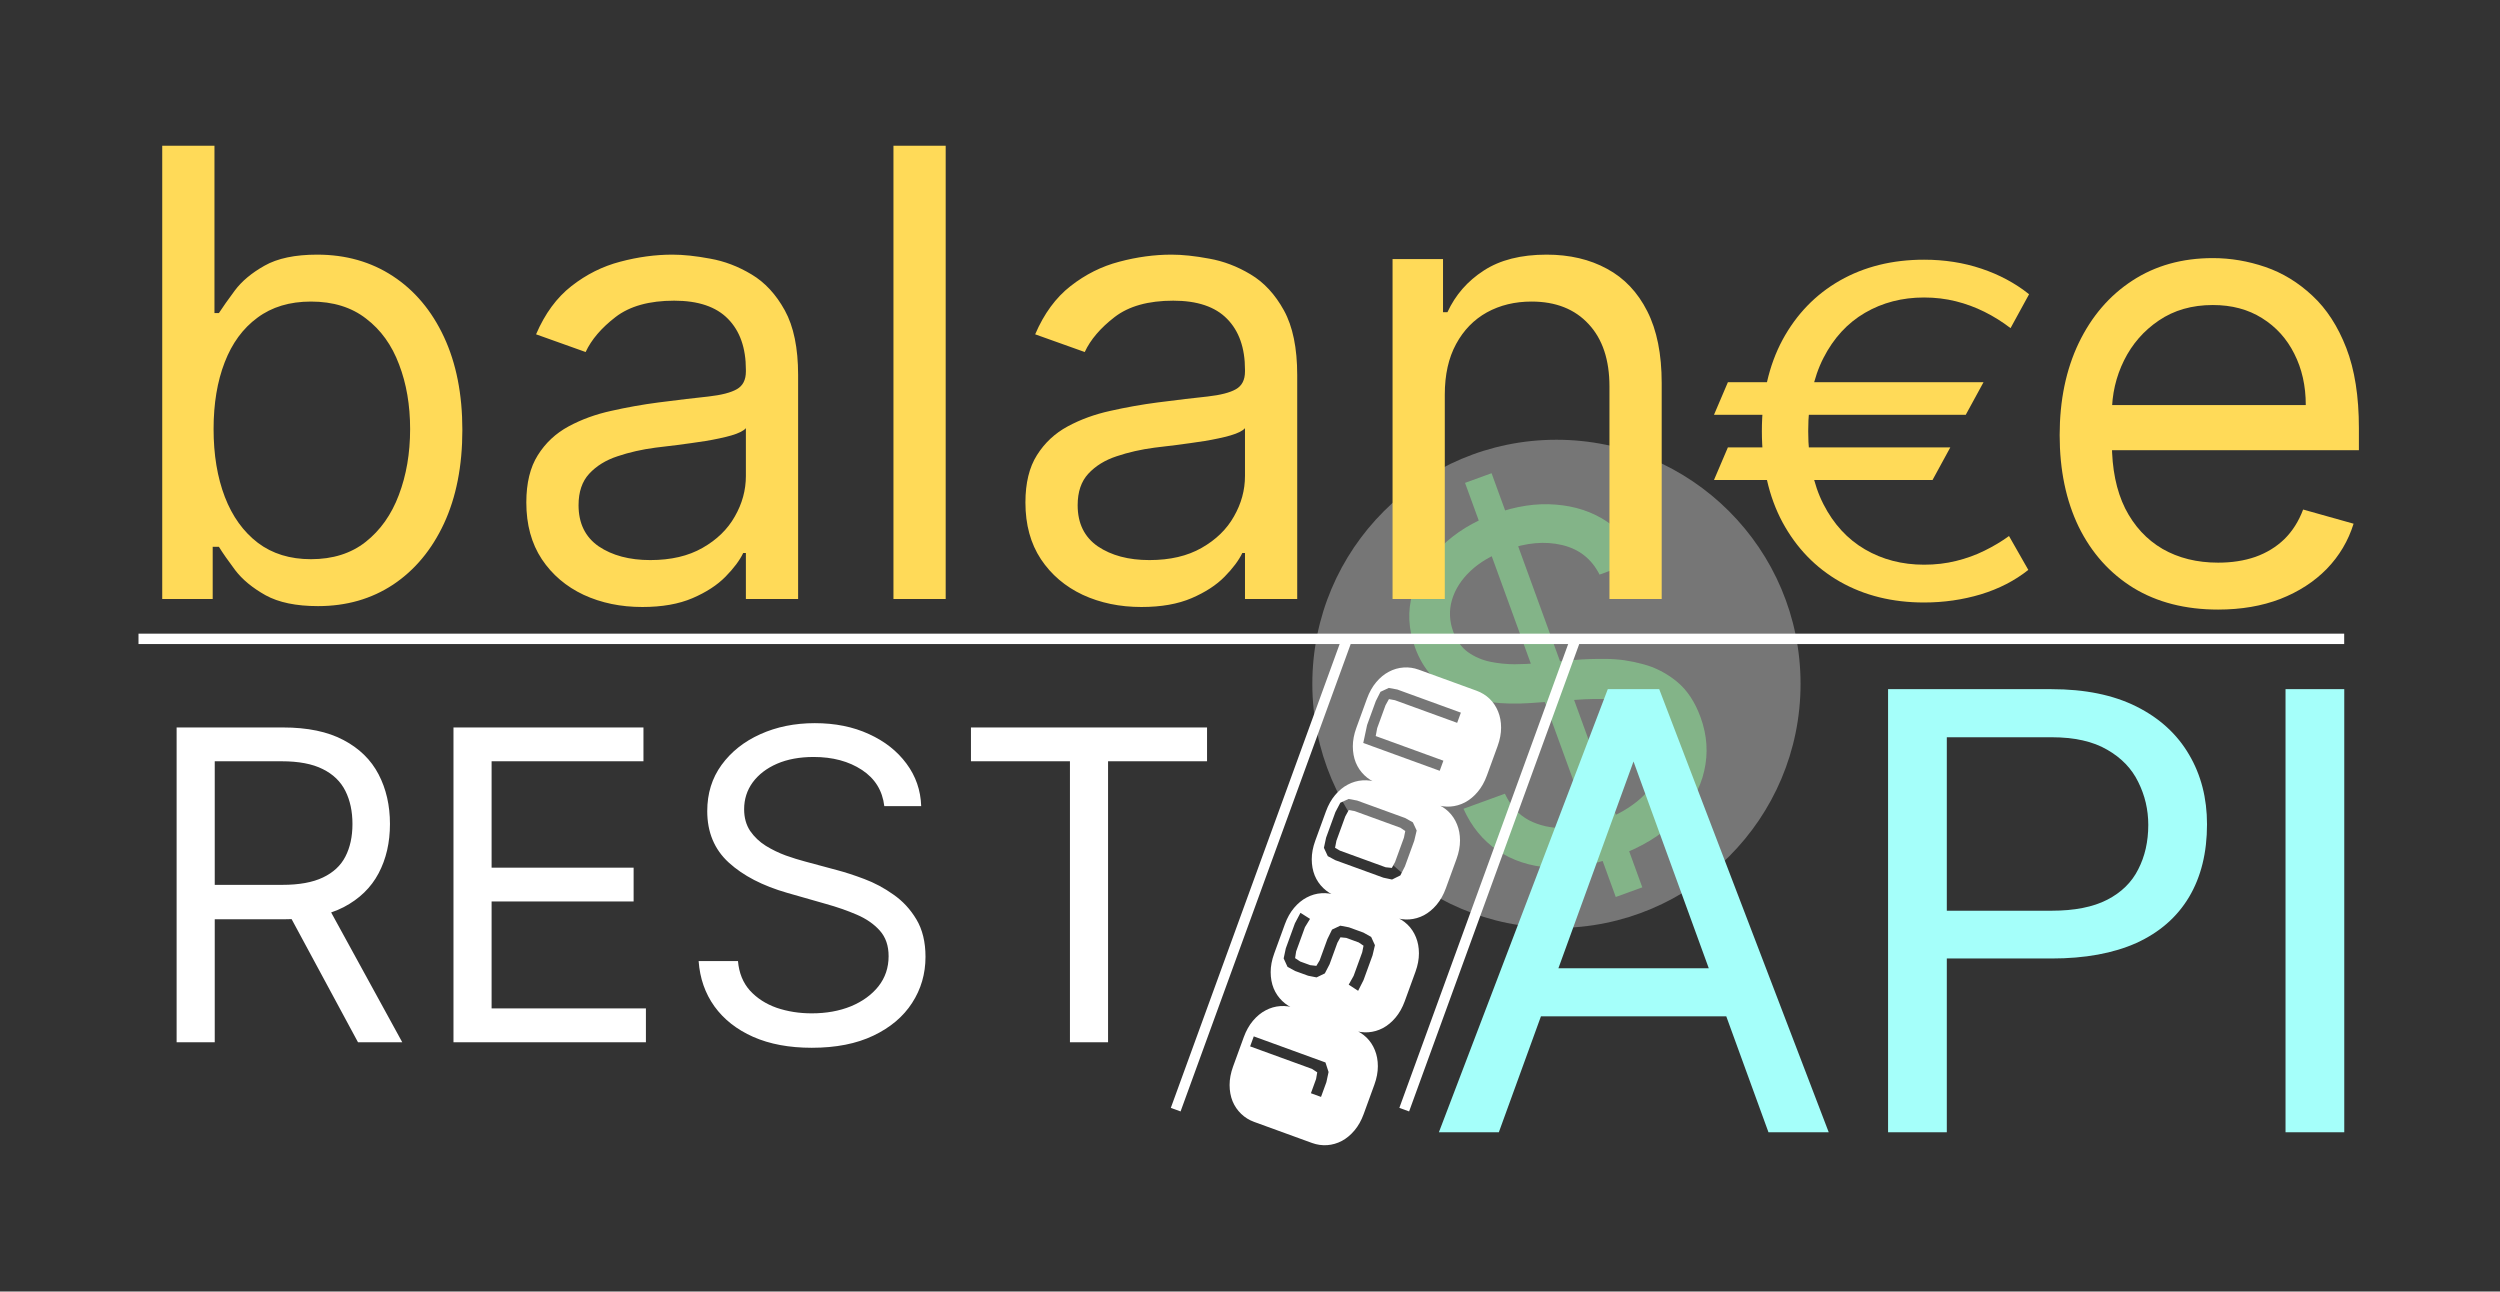 <svg width="722" height="373" viewBox="0 0 722 373" fill="none" xmlns="http://www.w3.org/2000/svg">
    <rect x="0" y="0" width="722" height="373" fill="#333333" stroke="none"/>
    <g clip-path="url(#clip0_2_2)">
        <circle cx="449.5" cy="197.5" r="70.5" fill="#D9D9D9" fill-opacity="0.4"/>
        <path d="M466.632 259.048L423.103 139.451L430.764 136.662L474.294 256.259L466.632 259.048ZM461.95 165.944C459.666 161.414 456.055 158.566 451.116 157.401C446.177 156.236 440.811 156.707 435.018 158.816C430.783 160.357 427.326 162.392 424.648 164.918C422.001 167.433 420.226 170.213 419.324 173.258C418.453 176.291 418.572 179.333 419.683 182.385C420.613 184.939 422.019 186.914 423.903 188.309C425.806 189.662 427.944 190.595 430.317 191.107C432.679 191.587 435.061 191.832 437.462 191.839C439.852 191.816 442.019 191.715 443.965 191.536L454.634 190.615C457.364 190.362 460.465 190.257 463.936 190.298C467.439 190.328 470.955 190.83 474.483 191.803C478.032 192.734 481.286 194.406 484.246 196.821C487.205 199.235 489.501 202.685 491.134 207.17C493.016 212.34 493.361 217.505 492.171 222.664C491.011 227.813 488.294 232.558 484.019 236.9C479.776 241.231 473.979 244.734 466.629 247.41C459.777 249.903 453.442 250.957 447.622 250.571C441.834 250.174 436.788 248.518 432.483 245.606C428.209 242.682 424.933 238.672 422.655 233.576L434.614 229.223C436.241 232.722 438.544 235.27 441.523 236.866C444.522 238.42 447.867 239.178 451.556 239.14C455.266 239.059 459.02 238.328 462.82 236.945C467.243 235.335 470.953 233.173 473.951 230.46C476.938 227.715 478.988 224.676 480.103 221.343C481.206 217.978 481.123 214.552 479.854 211.064C478.697 207.887 476.869 205.625 474.368 204.278C471.867 202.931 468.942 202.162 465.592 201.97C462.242 201.778 458.715 201.828 455.011 202.117L442.014 203.039C433.757 203.61 426.723 202.696 420.912 200.297C415.101 197.897 411.022 193.474 408.675 187.027C406.725 181.67 406.473 176.471 407.919 171.43C409.384 166.347 412.175 161.804 416.291 157.802C420.427 153.757 425.547 150.624 431.651 148.402C437.818 146.157 443.702 145.268 449.303 145.733C454.893 146.168 459.781 147.775 463.967 150.554C468.184 153.322 471.249 157.092 473.162 161.863L461.95 165.944Z" fill="#8CDD94" fill-opacity="0.6"/>
        <path d="M46.852 173V42.091H61.938V90.415H63.216C64.324 88.71 65.858 86.537 67.818 83.895C69.821 81.21 72.676 78.824 76.383 76.736C80.133 74.605 85.204 73.54 91.597 73.54C99.864 73.54 107.151 75.606 113.457 79.74C119.764 83.874 124.686 89.733 128.223 97.318C131.76 104.903 133.528 113.852 133.528 124.165C133.528 134.562 131.76 143.575 128.223 151.203C124.686 158.788 119.786 164.669 113.521 168.845C107.257 172.979 100.034 175.045 91.852 175.045C85.546 175.045 80.496 174.001 76.703 171.913C72.91 169.783 69.992 167.375 67.946 164.69C65.901 161.963 64.324 159.705 63.216 157.915H61.426V173H46.852ZM61.682 123.909C61.682 131.324 62.769 137.865 64.942 143.533C67.115 149.158 70.29 153.568 74.466 156.764C78.642 159.918 83.756 161.494 89.807 161.494C96.114 161.494 101.376 159.832 105.595 156.509C109.857 153.142 113.053 148.625 115.183 142.957C117.357 137.247 118.443 130.898 118.443 123.909C118.443 117.006 117.378 110.784 115.247 105.244C113.159 99.662 109.984 95.251 105.723 92.013C101.504 88.731 96.199 87.091 89.807 87.091C83.671 87.091 78.514 88.646 74.338 91.757C70.162 94.825 67.008 99.129 64.878 104.669C62.747 110.166 61.682 116.58 61.682 123.909ZM185.496 175.301C179.274 175.301 173.628 174.129 168.557 171.786C163.486 169.399 159.459 165.969 156.476 161.494C153.493 156.977 152.001 151.523 152.001 145.131C152.001 139.506 153.109 134.946 155.325 131.452C157.541 127.915 160.503 125.145 164.21 123.142C167.918 121.139 172.009 119.648 176.483 118.668C181 117.645 185.538 116.835 190.098 116.239C196.064 115.472 200.901 114.896 204.608 114.513C208.358 114.087 211.085 113.384 212.79 112.403C214.537 111.423 215.411 109.719 215.411 107.29V106.778C215.411 100.472 213.685 95.571 210.233 92.077C206.824 88.582 201.646 86.835 194.7 86.835C187.499 86.835 181.852 88.412 177.761 91.565C173.67 94.719 170.794 98.085 169.132 101.665L154.814 96.551C157.371 90.585 160.78 85.94 165.041 82.617C169.345 79.25 174.033 76.906 179.104 75.585C184.217 74.222 189.246 73.54 194.189 73.54C197.342 73.54 200.964 73.923 205.055 74.69C209.189 75.415 213.173 76.928 217.009 79.229C220.886 81.53 224.104 85.003 226.661 89.648C229.217 94.293 230.496 100.514 230.496 108.312V173H215.411V159.705H214.643C213.621 161.835 211.916 164.115 209.53 166.544C207.143 168.973 203.969 171.04 200.006 172.744C196.043 174.449 191.206 175.301 185.496 175.301ZM187.797 161.75C193.763 161.75 198.791 160.578 202.882 158.234C207.016 155.891 210.126 152.865 212.214 149.158C214.345 145.45 215.411 141.551 215.411 137.46V123.653C214.771 124.42 213.365 125.124 211.192 125.763C209.061 126.359 206.589 126.892 203.777 127.361C201.007 127.787 198.301 128.17 195.659 128.511C193.06 128.81 190.95 129.065 189.331 129.278C185.411 129.79 181.746 130.621 178.337 131.771C174.97 132.879 172.243 134.562 170.155 136.821C168.109 139.037 167.087 142.062 167.087 145.898C167.087 151.139 169.026 155.102 172.903 157.787C176.824 160.429 181.788 161.75 187.797 161.75ZM273.115 42.091V173H258.029V42.091H273.115ZM329.636 175.301C323.415 175.301 317.768 174.129 312.697 171.786C307.626 169.399 303.599 165.969 300.616 161.494C297.634 156.977 296.142 151.523 296.142 145.131C296.142 139.506 297.25 134.946 299.466 131.452C301.682 127.915 304.643 125.145 308.351 123.142C312.058 121.139 316.149 119.648 320.624 118.668C325.141 117.645 329.679 116.835 334.239 116.239C340.205 115.472 345.041 114.896 348.749 114.513C352.499 114.087 355.226 113.384 356.93 112.403C358.678 111.423 359.551 109.719 359.551 107.29V106.778C359.551 100.472 357.825 95.571 354.374 92.077C350.964 88.582 345.787 86.835 338.841 86.835C331.639 86.835 325.993 88.412 321.902 91.565C317.811 94.719 314.935 98.085 313.273 101.665L298.955 96.551C301.511 90.585 304.92 85.94 309.182 82.617C313.486 79.25 318.173 76.906 323.244 75.585C328.358 74.222 333.386 73.54 338.33 73.54C341.483 73.54 345.105 73.923 349.196 74.69C353.33 75.415 357.314 76.928 361.149 79.229C365.027 81.53 368.244 85.003 370.801 89.648C373.358 94.293 374.636 100.514 374.636 108.312V173H359.551V159.705H358.784C357.761 161.835 356.057 164.115 353.67 166.544C351.284 168.973 348.109 171.04 344.146 172.744C340.183 174.449 335.347 175.301 329.636 175.301ZM331.938 161.75C337.903 161.75 342.932 160.578 347.023 158.234C351.156 155.891 354.267 152.865 356.355 149.158C358.486 145.45 359.551 141.551 359.551 137.46V123.653C358.912 124.42 357.506 125.124 355.332 125.763C353.202 126.359 350.73 126.892 347.918 127.361C345.148 127.787 342.442 128.17 339.8 128.511C337.2 128.81 335.091 129.065 333.472 129.278C329.551 129.79 325.886 130.621 322.477 131.771C319.111 132.879 316.384 134.562 314.295 136.821C312.25 139.037 311.227 142.062 311.227 145.898C311.227 151.139 313.166 155.102 317.044 157.787C320.964 160.429 325.929 161.75 331.938 161.75ZM417.255 113.938V173H402.17V74.818H416.744V90.159H418.022C420.324 85.173 423.818 81.168 428.505 78.142C433.193 75.074 439.244 73.54 446.659 73.54C453.306 73.54 459.123 74.903 464.109 77.631C469.095 80.315 472.973 84.406 475.743 89.903C478.512 95.358 479.897 102.261 479.897 110.614V173H464.812V111.636C464.812 103.923 462.809 97.915 458.804 93.611C454.798 89.264 449.301 87.091 442.312 87.091C437.497 87.091 433.193 88.135 429.4 90.223C425.65 92.311 422.689 95.358 420.515 99.364C418.342 103.369 417.255 108.227 417.255 113.938Z" fill="#FFDA58"/>
        <path d="M640.597 176.045C631.136 176.045 622.976 173.957 616.115 169.781C609.297 165.562 604.034 159.682 600.327 152.139C596.662 144.554 594.83 135.733 594.83 125.676C594.83 115.619 596.662 106.756 600.327 99.085C604.034 91.372 609.19 85.364 615.795 81.06C622.443 76.713 630.199 74.54 639.062 74.54C644.176 74.54 649.226 75.392 654.212 77.097C659.197 78.801 663.736 81.571 667.827 85.406C671.918 89.199 675.178 94.227 677.607 100.491C680.036 106.756 681.25 114.469 681.25 123.631V130.023H605.568V116.983H665.909C665.909 111.443 664.801 106.5 662.585 102.153C660.412 97.807 657.301 94.376 653.253 91.862C649.247 89.348 644.517 88.091 639.062 88.091C633.054 88.091 627.855 89.582 623.466 92.565C619.119 95.506 615.774 99.341 613.43 104.071C611.087 108.801 609.915 113.872 609.915 119.284V127.977C609.915 135.392 611.193 141.678 613.75 146.834C616.349 151.947 619.95 155.847 624.553 158.531C629.155 161.173 634.503 162.494 640.597 162.494C644.56 162.494 648.139 161.94 651.335 160.832C654.574 159.682 657.365 157.977 659.709 155.719C662.053 153.418 663.864 150.562 665.142 147.153L679.716 151.244C678.182 156.188 675.604 160.534 671.982 164.284C668.359 167.991 663.885 170.889 658.558 172.977C653.232 175.023 647.244 176.045 640.597 176.045Z" fill="#FFDA58"/>
        <path d="M572.841 110.384L567.711 119.795H495L499.015 110.384H572.841ZM563.25 129.205L558.12 138.616H495L499.015 129.205H563.25ZM586 84.975L580.647 94.762C578.268 92.943 575.759 91.374 573.119 90.057C570.48 88.74 567.711 87.72 564.811 86.999C561.912 86.277 558.864 85.916 555.667 85.916C549.347 85.916 543.66 87.391 538.604 90.339C533.549 93.288 529.552 97.633 526.616 103.373C523.679 109.114 522.211 116.156 522.211 124.5C522.211 132.844 523.679 139.886 526.616 145.627C529.552 151.367 533.549 155.712 538.604 158.661C543.66 161.609 549.347 163.084 555.667 163.084C558.938 163.084 562.023 162.723 564.923 162.001C567.859 161.28 570.592 160.292 573.119 159.037C575.684 157.782 578.045 156.371 580.201 154.802L585.777 164.589C581.874 167.695 577.301 170.048 572.06 171.647C566.819 173.216 561.354 174 555.667 174C546.522 174 538.418 171.992 531.355 167.977C524.33 163.962 518.809 158.253 514.795 150.85C510.817 143.447 508.828 134.663 508.828 124.5C508.828 114.337 510.817 105.553 514.795 98.15C518.809 90.747 524.33 85.038 531.355 81.023C538.418 77.008 546.522 75 555.667 75C561.577 75 567.097 75.863 572.227 77.588C577.394 79.313 581.985 81.776 586 84.975Z" fill="#FFDA58"/>
        <path d="M475.227 210.369L432.863 327H415.549L464.328 199.031H475.49L475.227 210.369ZM510.734 327L468.283 210.369L468.02 199.031H479.182L528.137 327H510.734ZM508.537 279.627V293.514H436.643V279.627H508.537ZM592.473 276.814H558.283V263.016H592.473C599.094 263.016 604.455 261.961 608.557 259.852C612.658 257.742 615.646 254.812 617.521 251.062C619.455 247.312 620.422 243.035 620.422 238.23C620.422 233.836 619.455 229.705 617.521 225.838C615.646 221.971 612.658 218.865 608.557 216.521C604.455 214.119 599.094 212.918 592.473 212.918H562.238V327H545.275V199.031H592.473C602.141 199.031 610.314 200.701 616.994 204.041C623.674 207.381 628.742 212.01 632.199 217.928C635.656 223.787 637.385 230.496 637.385 238.055C637.385 246.258 635.656 253.26 632.199 259.061C628.742 264.861 623.674 269.285 616.994 272.332C610.314 275.32 602.141 276.814 592.473 276.814ZM677.023 199.031V327H660.061V199.031H677.023Z" fill="#A5FFFA"/>
        <path d="M51.008 301L51.008 210.091H81.726C88.828 210.091 94.658 211.304 99.215 213.731C103.772 216.128 107.146 219.427 109.336 223.63C111.526 227.832 112.621 232.611 112.621 237.967C112.621 243.324 111.526 248.073 109.336 252.216C107.146 256.359 103.787 259.614 99.26 261.982C94.732 264.32 88.947 265.489 81.903 265.489H57.045L57.045 255.545H81.548C86.401 255.545 90.308 254.835 93.267 253.415C96.256 251.994 98.416 249.982 99.748 247.378C101.109 244.744 101.79 241.607 101.79 237.967C101.79 234.327 101.109 231.146 99.748 228.424C98.387 225.701 96.212 223.6 93.223 222.12C90.234 220.611 86.283 219.857 81.371 219.857H62.017L62.017 301H51.008ZM93.8 260.162L116.172 301H103.388L81.371 260.162H93.8ZM130.965 301V210.091L185.83 210.091V219.857H141.973V250.574H182.989V260.339H141.973V291.234H186.54V301H130.965ZM255.388 232.818C254.855 228.32 252.695 224.828 248.907 222.342C245.119 219.857 240.473 218.614 234.968 218.614C230.944 218.614 227.422 219.265 224.404 220.567C221.415 221.869 219.077 223.659 217.39 225.938C215.733 228.216 214.905 230.806 214.905 233.706C214.905 236.133 215.482 238.219 216.636 239.965C217.819 241.681 219.329 243.116 221.163 244.271C222.998 245.395 224.922 246.327 226.934 247.067C228.946 247.777 230.796 248.354 232.483 248.798L241.716 251.284C244.083 251.906 246.717 252.764 249.617 253.859C252.547 254.954 255.343 256.448 258.006 258.342C260.699 260.206 262.919 262.603 264.665 265.533C266.411 268.463 267.284 272.058 267.284 276.32C267.284 281.232 265.997 285.671 263.422 289.636C260.877 293.602 257.148 296.753 252.236 299.091C247.353 301.429 241.42 302.598 234.436 302.598C227.925 302.598 222.288 301.547 217.524 299.446C212.789 297.345 209.06 294.416 206.337 290.657C203.645 286.899 202.12 282.534 201.765 277.562H213.129C213.425 280.995 214.579 283.836 216.591 286.085C218.633 288.305 221.208 289.962 224.315 291.057C227.452 292.122 230.825 292.655 234.436 292.655C238.638 292.655 242.411 291.974 245.755 290.613C249.099 289.222 251.748 287.299 253.701 284.842C255.654 282.357 256.63 279.456 256.63 276.142C256.63 273.124 255.787 270.667 254.1 268.773C252.413 266.879 250.194 265.341 247.442 264.157C244.69 262.973 241.716 261.937 238.52 261.05L227.334 257.854C220.231 255.812 214.609 252.897 210.466 249.109C206.323 245.321 204.251 240.364 204.251 234.239C204.251 229.149 205.627 224.71 208.379 220.922C211.161 217.104 214.89 214.145 219.565 212.044C224.271 209.913 229.523 208.848 235.324 208.848C241.183 208.848 246.391 209.899 250.949 212C255.506 214.071 259.116 216.912 261.78 220.522C264.473 224.133 265.893 228.231 266.041 232.818H255.388ZM280.412 219.857V210.091H348.594V219.857H320.007V301H308.999V219.857H280.412Z" fill="white"/>
        <line x1="40" y1="184.5" x2="677" y2="184.5" stroke="white" stroke-width="3"/>
        <line x1="405.541" y1="320.469" x2="454.661" y2="185.513" stroke="white" stroke-width="3"/>
        <line x1="339.541" y1="320.469" x2="388.661" y2="185.513" stroke="white" stroke-width="3"/>
        <path d="M359.201 299.531C359.875 297.678 360.762 296.099 361.86 294.794C362.959 293.49 364.175 292.488 365.511 291.789C366.852 291.072 368.269 290.663 369.761 290.561C371.234 290.453 372.687 290.66 374.119 291.181L390.857 297.273C392.288 297.794 393.543 298.573 394.621 299.61C395.68 300.639 396.493 301.86 397.06 303.272C397.634 304.666 397.922 306.215 397.925 307.92C397.927 309.626 397.592 311.405 396.917 313.259L393.831 321.738C393.156 323.592 392.269 325.171 391.171 326.476C390.073 327.78 388.853 328.791 387.511 329.508C386.176 330.207 384.771 330.61 383.298 330.718C381.806 330.82 380.344 330.61 378.913 330.089L362.175 323.997C360.743 323.476 359.498 322.7 358.438 321.67C357.361 320.634 356.535 319.419 355.961 318.025C355.394 316.613 355.11 315.055 355.107 313.349C355.104 311.644 355.44 309.864 356.114 308.011L359.201 299.531ZM361.037 302.195L378.904 308.698L380.416 309.685L380.085 311.622L378.592 315.724L381.51 316.786L383.063 312.519L383.69 309.598L382.792 306.84L362.089 299.305L361.037 302.195ZM371.065 266.936C371.739 265.082 372.626 263.503 373.724 262.198C374.822 260.894 376.039 259.892 377.374 259.193C378.716 258.476 380.133 258.067 381.625 257.966C383.098 257.858 384.551 258.064 385.982 258.585L402.721 264.678C404.152 265.199 405.407 265.977 406.484 267.014C407.544 268.044 408.357 269.265 408.924 270.677C409.497 272.07 409.786 273.619 409.788 275.325C409.791 277.03 409.455 278.81 408.781 280.663L405.695 289.143C405.02 290.996 404.133 292.576 403.035 293.88C401.937 295.185 400.716 296.196 399.375 296.913C398.039 297.611 396.635 298.015 395.162 298.123C393.67 298.224 392.208 298.014 390.777 297.493L374.038 291.401C372.607 290.88 371.361 290.105 370.302 289.075C369.224 288.038 368.399 286.823 367.825 285.43C367.258 284.018 366.973 282.459 366.971 280.754C366.968 279.048 367.304 277.269 367.978 275.415L371.065 266.936ZM389.576 267.812L387.069 267.336L384.693 268.467L383.348 271.22L381.103 277.386L380.162 278.945C379.816 278.924 379.518 278.888 379.266 278.838C378.996 278.781 378.706 278.748 378.397 278.74L375.507 277.688L374.023 276.711L374.326 274.764L376.871 267.771L378.336 265.374L375.576 263.621L373.973 266.654L371.338 273.894L370.721 276.788L371.832 279.218L374.014 280.418L377.786 281.791L380.228 282.274L382.614 281.116L383.974 278.494L386.239 272.272L387.125 270.693C387.421 270.738 387.701 270.767 387.966 270.78C388.231 270.794 388.503 270.82 388.78 270.858L392.386 272.171C392.611 272.294 392.845 272.452 393.087 272.644C393.335 272.818 393.569 272.976 393.787 273.117L393.411 275.007L390.926 281.835L389.504 284.372L392.227 286.143L393.785 283.062L396.39 275.904L397.081 272.976L395.988 270.583L393.761 269.335L389.576 267.812ZM382.928 234.34C383.603 232.487 384.49 230.907 385.588 229.603C386.686 228.298 387.903 227.297 389.238 226.598C390.58 225.881 391.997 225.472 393.489 225.37C394.962 225.262 396.415 225.469 397.846 225.99L414.584 232.082C416.016 232.603 417.271 233.382 418.348 234.418C419.408 235.448 420.221 236.669 420.788 238.081C421.361 239.474 421.649 241.024 421.652 242.729C421.655 244.435 421.319 246.214 420.645 248.068L417.558 256.547C416.884 258.401 415.997 259.98 414.899 261.285C413.8 262.589 412.58 263.6 411.238 264.317C409.903 265.016 408.499 265.419 407.026 265.527C405.534 265.629 404.072 265.419 402.64 264.898L385.902 258.806C384.471 258.284 383.225 257.509 382.166 256.479C381.088 255.443 380.263 254.228 379.689 252.834C379.122 251.422 378.837 249.864 378.834 248.158C378.832 246.453 379.167 244.673 379.842 242.82L382.928 234.34ZM391.93 231.194L389.477 230.738L387.084 231.831L385.667 234.526L382.981 241.904L382.345 244.853L383.465 247.256L385.657 248.428L399.533 253.478L402.02 254.01L404.416 252.824L405.749 250.191L408.434 242.813L409.136 239.857L408.033 237.491L405.805 236.244L391.93 231.194ZM405.842 239.999L405.456 241.916L402.89 248.964L401.964 250.653L400.162 250.465L386.975 245.665L385.561 244.839L385.959 242.801L388.525 235.754L389.529 233.937L391.253 234.253L404.44 239.052L405.842 239.999ZM403.538 199.129L401.086 198.673L398.682 199.794L397.33 202.481L394.825 209.364L393.71 214.57L415.789 222.606L416.851 219.688L397.304 212.573L397.728 210.296L400.133 203.689L401.127 201.899L402.852 202.215L420.829 208.758L421.901 205.813L403.538 199.129ZM394.792 201.745C395.467 199.891 396.353 198.312 397.452 197.007C398.55 195.703 399.767 194.701 401.102 194.002C402.444 193.285 403.861 192.876 405.352 192.775C406.826 192.667 408.278 192.873 409.71 193.394L426.448 199.486C427.88 200.007 429.134 200.786 430.212 201.823C431.271 202.853 432.085 204.073 432.651 205.485C433.225 206.879 433.513 208.428 433.516 210.134C433.519 211.839 433.183 213.619 432.508 215.472L429.422 223.952C428.747 225.805 427.861 227.384 426.763 228.689C425.664 229.994 424.444 231.004 423.102 231.721C421.767 232.42 420.363 232.824 418.889 232.932C417.398 233.033 415.936 232.823 414.504 232.302L397.766 226.21C396.334 225.689 395.089 224.913 394.03 223.884C392.952 222.847 392.126 221.632 391.553 220.238C390.986 218.827 390.701 217.268 390.698 215.563C390.695 213.857 391.031 212.078 391.706 210.224L394.792 201.745Z" fill="white"/>
    </g>
    <defs>
        <clipPath id="clip0_2_2">
            <rect width="1024" height="768" fill="white" transform="translate(-16 -197)"/>
        </clipPath>
    </defs>
</svg>
